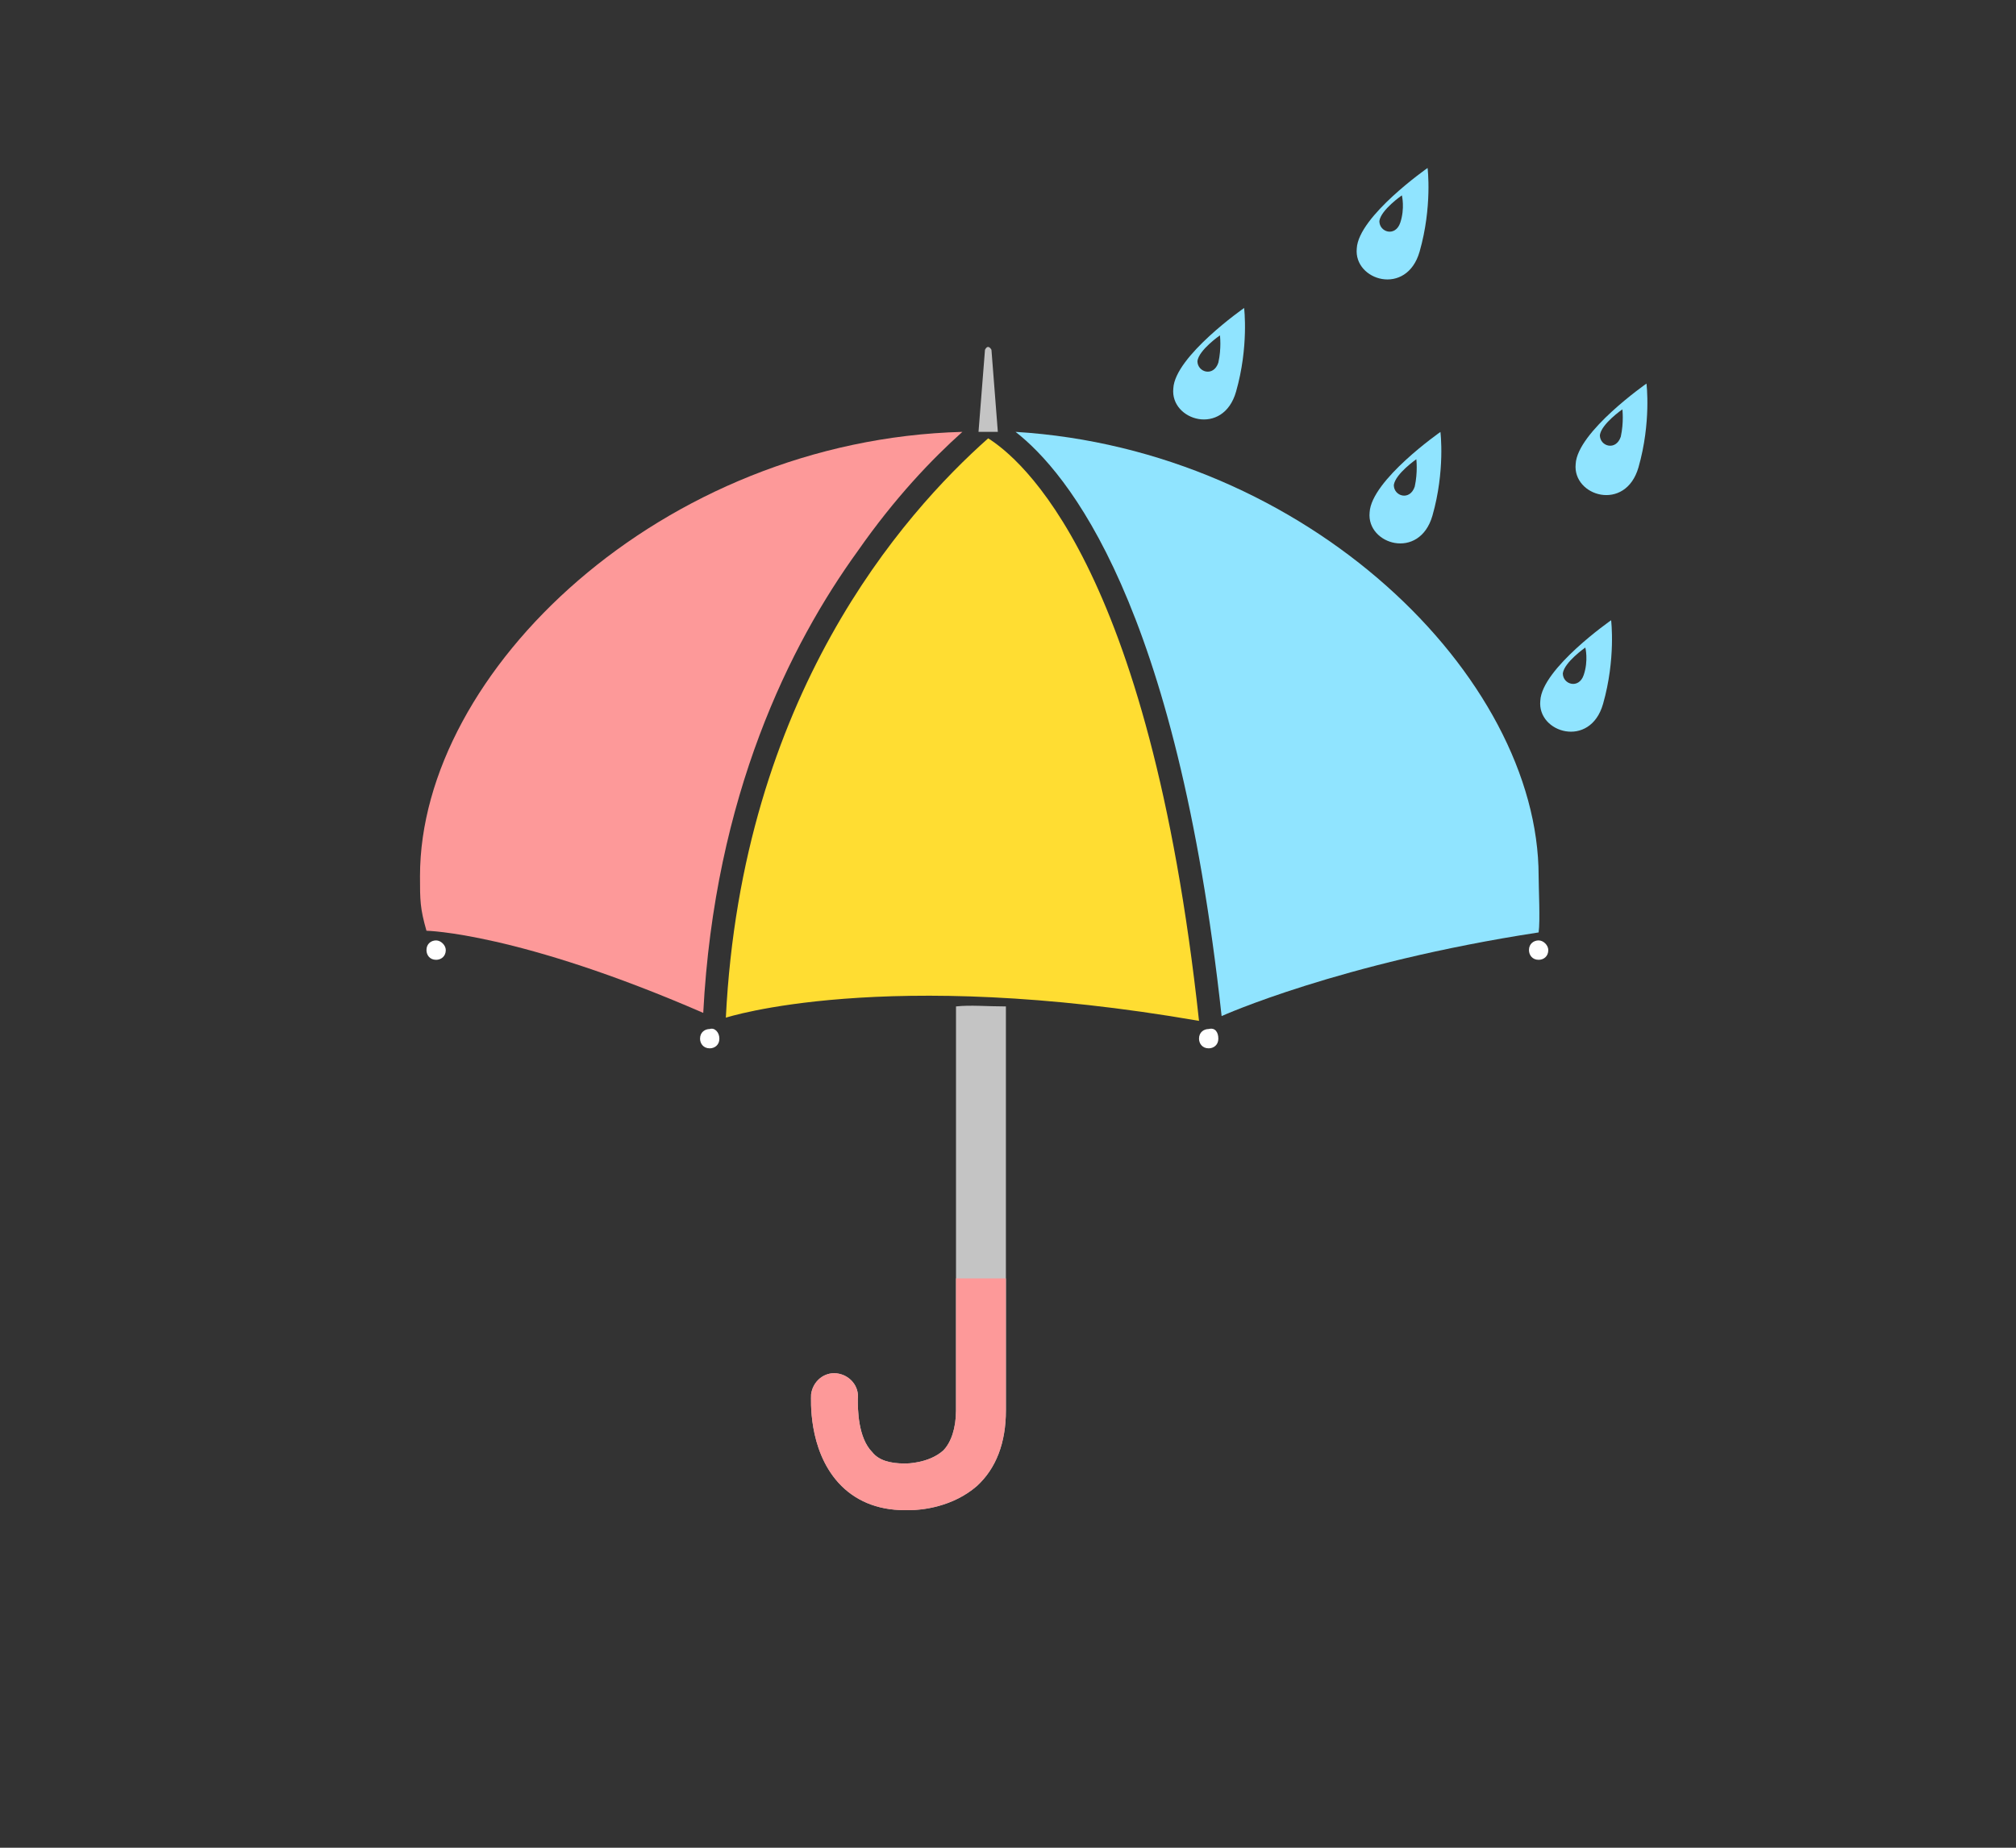 <svg width="24" height="22" viewBox="0 0 24 22" fill="none" xmlns="http://www.w3.org/2000/svg">
<rect x="0" y="0" width="24" height="22" fill="#333333" stroke="none"/>
<g clip-path="url(#clip0_286_155)">
<path d="M11.937 11.81V10.871C11.937 10.718 11.803 10.584 11.649 10.584C11.496 10.584 11.362 10.718 11.362 10.871V11.829C11.553 11.791 11.745 11.81 11.937 11.81Z" fill="white"/>
<path d="M11.381 11.983V15.221V16.793C11.381 17.003 11.323 17.176 11.228 17.271C11.055 17.425 10.787 17.425 10.787 17.425H10.768C10.595 17.425 10.461 17.387 10.385 17.291C10.212 17.118 10.212 16.773 10.212 16.658C10.231 16.505 10.116 16.371 9.963 16.352C9.81 16.333 9.676 16.448 9.656 16.601C9.656 16.658 9.618 17.252 9.982 17.655C10.174 17.866 10.442 17.98 10.768 17.98C10.787 17.98 10.806 17.98 10.825 17.98C10.979 17.98 11.343 17.942 11.63 17.693C11.86 17.482 11.975 17.176 11.975 16.793V15.221V11.983C11.745 11.983 11.553 11.964 11.381 11.983Z" fill="#C4C4C4"/>
<path d="M11.228 17.272C11.323 17.176 11.381 17.003 11.381 16.793V15.221H11.975V16.793C11.975 17.176 11.86 17.482 11.63 17.693C11.343 17.942 10.979 17.981 10.825 17.981H10.768C10.442 17.981 10.174 17.866 9.982 17.655C9.618 17.253 9.656 16.659 9.656 16.601C9.676 16.448 9.81 16.333 9.963 16.352C10.116 16.371 10.231 16.505 10.212 16.659C10.212 16.773 10.212 17.118 10.385 17.291C10.461 17.387 10.595 17.425 10.768 17.425H10.787C10.787 17.425 11.055 17.425 11.228 17.272Z" fill="#FD9999"/>
<path d="M11.457 5.142C7.874 5.238 5 7.997 5 10.431C5 10.718 5 10.814 5.077 11.082C5.077 11.082 6.169 11.102 8.372 12.06C8.507 9.473 9.407 7.672 10.212 6.56C10.653 5.928 11.093 5.468 11.457 5.142Z" fill="#FD9999"/>
<path d="M11.764 5.219C10.749 6.12 8.832 8.285 8.641 12.117C8.641 12.117 10.519 11.504 14.274 12.155C13.68 6.675 12.128 5.449 11.764 5.219Z" fill="#FFDD32"/>
<path d="M12.09 5.142C12.703 5.621 14.006 7.173 14.543 12.098C14.543 12.098 15.941 11.466 18.317 11.102C18.337 10.967 18.317 10.565 18.317 10.431C18.317 8.055 15.558 5.353 12.09 5.142Z" fill="#90E4FF"/>
<path d="M8.564 12.367C8.564 12.443 8.507 12.482 8.449 12.482C8.373 12.482 8.334 12.424 8.334 12.367C8.334 12.29 8.392 12.252 8.449 12.252C8.507 12.232 8.564 12.29 8.564 12.367Z" fill="white"/>
<path d="M5.307 11.312C5.307 11.389 5.249 11.428 5.192 11.428C5.115 11.428 5.077 11.37 5.077 11.312C5.077 11.236 5.134 11.197 5.192 11.197C5.249 11.197 5.307 11.255 5.307 11.312Z" fill="white"/>
<path d="M14.504 12.367C14.504 12.443 14.447 12.482 14.389 12.482C14.313 12.482 14.274 12.424 14.274 12.367C14.274 12.29 14.332 12.252 14.389 12.252C14.466 12.232 14.504 12.29 14.504 12.367Z" fill="white"/>
<path d="M18.432 11.312C18.432 11.389 18.375 11.428 18.317 11.428C18.241 11.428 18.202 11.37 18.202 11.312C18.202 11.236 18.26 11.197 18.317 11.197C18.375 11.197 18.432 11.255 18.432 11.312Z" fill="white"/>
<path d="M11.649 5.142H11.879L11.803 4.165C11.803 4.165 11.764 4.088 11.726 4.165L11.649 5.142Z" fill="#C4C4C4"/>
<path d="M19.601 4.567C19.601 4.567 18.777 5.142 18.758 5.525C18.72 5.909 19.352 6.1 19.506 5.564C19.659 5.027 19.601 4.567 19.601 4.567ZM19.295 5.2C19.237 5.372 19.046 5.315 19.046 5.181C19.065 5.046 19.314 4.874 19.314 4.874C19.314 4.874 19.333 5.027 19.295 5.2Z" fill="#90E4FF"/>
<path d="M14.811 3.667C14.811 3.667 13.987 4.242 13.968 4.625C13.929 5.008 14.562 5.2 14.715 4.663C14.868 4.127 14.811 3.667 14.811 3.667ZM14.504 4.318C14.447 4.491 14.255 4.433 14.255 4.299C14.274 4.165 14.523 3.993 14.523 3.993C14.523 3.993 14.543 4.146 14.504 4.318Z" fill="#90E4FF"/>
<path d="M16.995 2C16.995 2 16.172 2.575 16.152 2.958C16.114 3.341 16.746 3.533 16.9 2.996C17.053 2.46 16.995 2 16.995 2ZM16.67 2.651C16.612 2.824 16.421 2.766 16.421 2.632C16.44 2.498 16.689 2.326 16.689 2.326C16.689 2.326 16.727 2.479 16.67 2.651Z" fill="#90E4FF"/>
<path d="M19.18 7.385C19.18 7.385 18.356 7.959 18.337 8.343C18.298 8.726 18.931 8.917 19.084 8.381C19.237 7.844 19.18 7.385 19.18 7.385ZM18.854 8.036C18.797 8.208 18.605 8.151 18.605 8.017C18.624 7.883 18.873 7.71 18.873 7.71C18.873 7.71 18.912 7.864 18.854 8.036Z" fill="#90E4FF"/>
<path d="M17.148 5.143C17.148 5.143 16.325 5.717 16.305 6.101C16.267 6.484 16.899 6.676 17.053 6.139C17.206 5.602 17.148 5.143 17.148 5.143ZM16.842 5.794C16.784 5.967 16.593 5.909 16.593 5.775C16.612 5.641 16.861 5.468 16.861 5.468C16.861 5.468 16.88 5.622 16.842 5.794Z" fill="#90E4FF"/>
</g>
<defs>
<clipPath id="clip0_286_155">
<rect width="14.62" height="16" fill="white" transform="translate(5 2)"/>
</clipPath>
</defs>
</svg>
